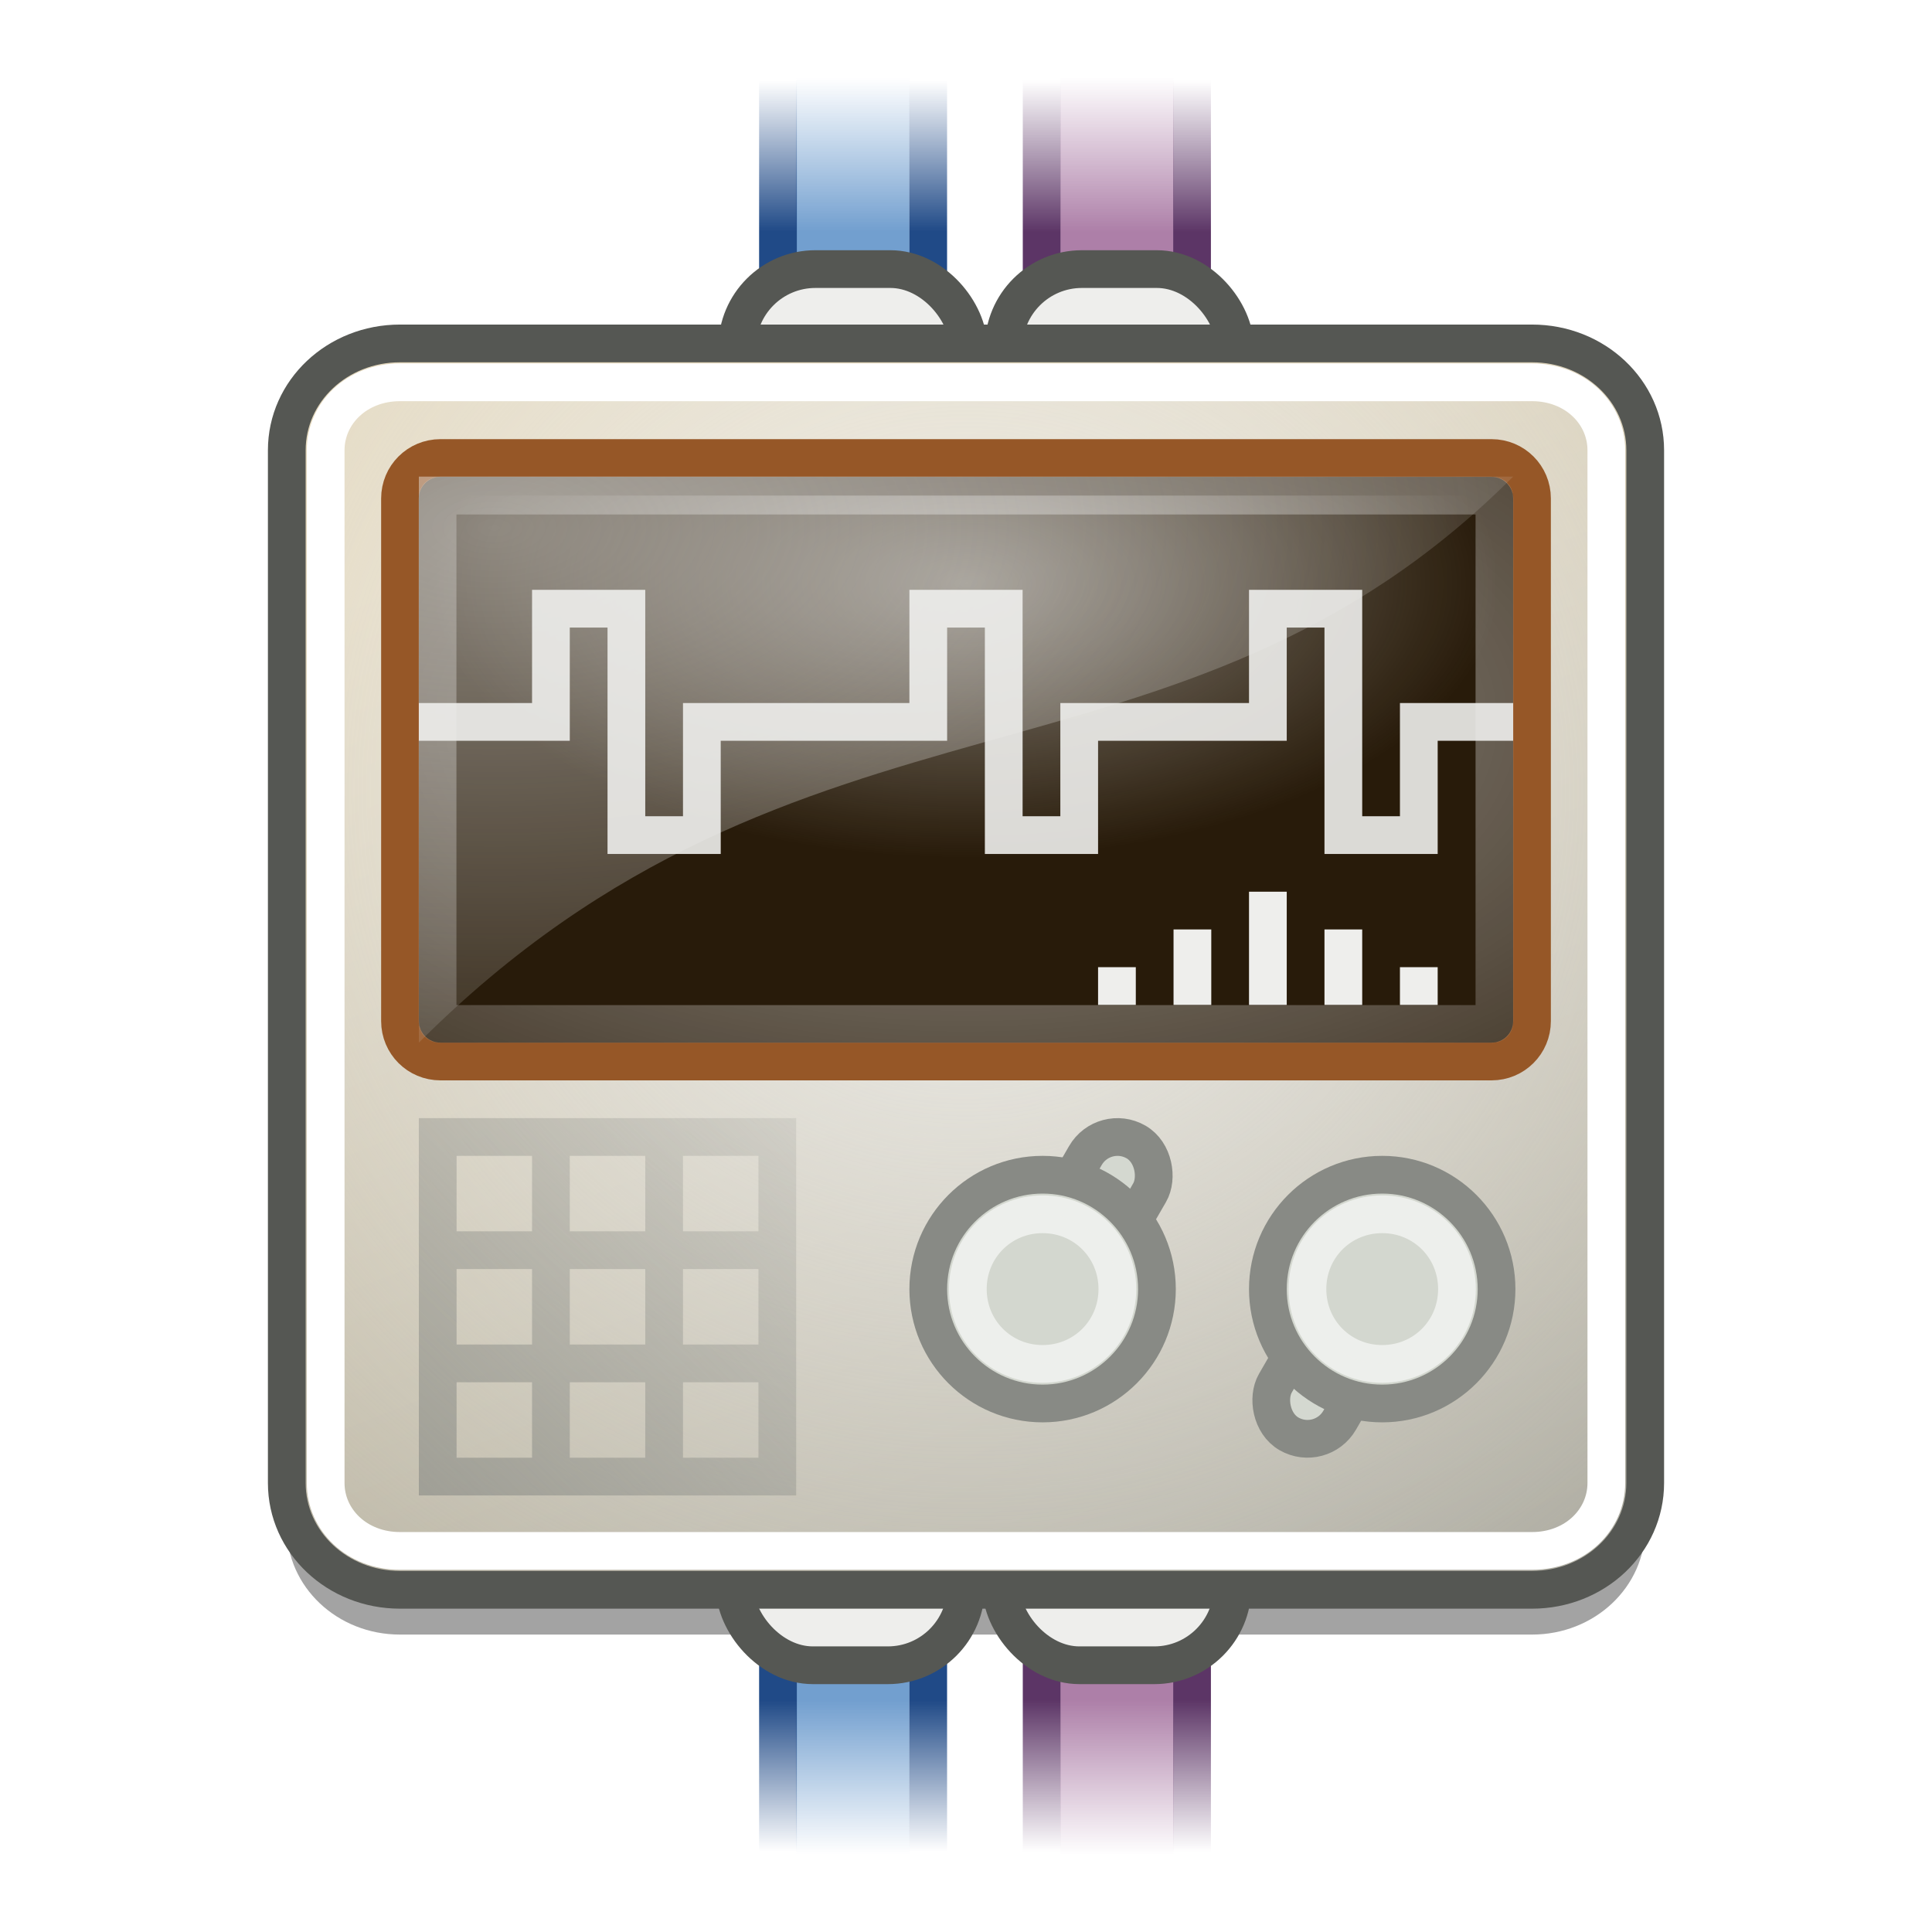 <svg height="256" width="256" xmlns="http://www.w3.org/2000/svg" xmlns:xlink="http://www.w3.org/1999/xlink">
  <defs>
    <linearGradient id="linearGradient2268">
      <stop offset="0" stop-color="#5c3566"/>
      <stop offset="1" stop-color="#5c3566" stop-opacity="0"/>
    </linearGradient>
    <linearGradient id="linearGradient2260">
      <stop offset="0" stop-color="#ad7fa8"/>
      <stop offset="1" stop-color="#ad7fa8" stop-opacity="0"/>
    </linearGradient>
    <linearGradient id="linearGradient2251">
      <stop offset="0" stop-color="#729fcf"/>
      <stop offset="1" stop-color="#729fcf" stop-opacity="0"/>
    </linearGradient>
    <linearGradient id="linearGradient2235">
      <stop offset="0" stop-color="#204a87"/>
      <stop offset="1" stop-color="#204a87" stop-opacity="0"/>
    </linearGradient>
    <linearGradient id="linearGradient4051" gradientUnits="userSpaceOnUse" x1="11.907" x2="125.393" y1="242.619" y2="129.133">
      <stop offset="0" stop-color="#888a85"/>
      <stop offset="1" stop-color="#888a85" stop-opacity="0"/>
    </linearGradient>
    <radialGradient id="radialGradient2263" cx="15.794" cy="8.329" gradientTransform="matrix(12.247 0 0 6.247 -127.938 17.904)" gradientUnits="userSpaceOnUse" r="14.5" xlink:href="#linearGradient2257"/>
    <linearGradient id="linearGradient2257">
      <stop offset="0" stop-color="#eeeeec"/>
      <stop offset="1" stop-color="#eeeeec" stop-opacity="0"/>
    </linearGradient>
    <radialGradient id="radialGradient2252" cx="24.5" cy="9.511" gradientTransform="matrix(4.896 0 0 2.522 8.04 53.295)" gradientUnits="userSpaceOnUse" r="14.44" xlink:href="#linearGradient2257"/>
    <radialGradient id="radialGradient4035" cx="24.5" cy="17.5" gradientTransform="matrix(11.665 0 0 6.033 -157.781 -10.084)" gradientUnits="userSpaceOnUse" r="14.5">
      <stop offset="0" stop-color="#fff"/>
      <stop offset="1" stop-color="#fff" stop-opacity="0"/>
    </radialGradient>
    <radialGradient id="radialGradient2217" cx="24.5" cy="20.063" gradientTransform="matrix(7.597 0 0 7.38 -58.127 -43.365)" gradientUnits="userSpaceOnUse" r="17.469" xlink:href="#linearGradient2257"/>
    <linearGradient id="linearGradient2274" gradientTransform="matrix(5.512 0 0 5 -10.176 8)" gradientUnits="userSpaceOnUse" x1="28.695" x2="28.695" xlink:href="#linearGradient2268" y1="43.445" y2="47.468"/>
    <linearGradient id="linearGradient2266" gradientTransform="matrix(3.897 0 0 3.489 36.577 75.378)" gradientUnits="userSpaceOnUse" x1="28.589" x2="28.589" xlink:href="#linearGradient2260" y1="42.961" y2="48.851"/>
    <linearGradient id="linearGradient2241" gradientUnits="userSpaceOnUse" x1="113.039" x2="113.039" xlink:href="#linearGradient2235" y1="225.334" y2="245.327"/>
    <linearGradient id="linearGradient2258" gradientUnits="userSpaceOnUse" x1="113" x2="113" xlink:href="#linearGradient2251" y1="225.336" y2="245.663"/>
    <linearGradient id="linearGradient2294" gradientTransform="matrix(5.512 0 0 5 -10.176 -248)" gradientUnits="userSpaceOnUse" x1="28.695" x2="28.695" xlink:href="#linearGradient2268" y1="43.445" y2="47.468"/>
    <linearGradient id="linearGradient2292" gradientTransform="matrix(3.897 0 0 3.489 36.577 -180.622)" gradientUnits="userSpaceOnUse" x1="28.589" x2="28.589" xlink:href="#linearGradient2260" y1="42.961" y2="48.851"/>
    <linearGradient id="linearGradient2290" gradientUnits="userSpaceOnUse" x1="113.039" x2="113.039" xlink:href="#linearGradient2235" y1="-30.666" y2="-10.673"/>
    <linearGradient id="linearGradient2288" gradientUnits="userSpaceOnUse" x1="113" x2="113" xlink:href="#linearGradient2251" y1="-30.664" y2="-10.337"/>
    <linearGradient id="linearGradient8328" gradientUnits="userSpaceOnUse" x1="188.261" x2="125.316" y1="207.527" y2="47.643">
      <stop offset="0" stop-color="#b0aea3"/>
      <stop offset="1" stop-color="#e3d7bb"/>
    </linearGradient>
    <filter id="filter8332" color-interpolation-filters="sRGB" height="1.157" width="1.144" x="-.072" y="-.078">
      <feGaussianBlur stdDeviation="1.079"/>
    </filter>
  </defs>
  <path d="m17.542-35.041h30c1.662 0 3 1.263 3 2.831v27.368c0 1.568-1.338 2.831-3 2.831h-30c-1.662 0-3-1.263-3-2.831v-27.368c0-1.568 1.338-2.831 3-2.831z" fill-rule="evenodd" filter="url(#filter8332)" opacity=".6" transform="matrix(5 0 0 5 -34.712 226.644)"/>
  <rect fill="url(#linearGradient2288)" fill-rule="evenodd" height="30" transform="scale(1 -1)" width="15" x="105.5" y="-38"/>
  <rect fill="none" height="35.04" stroke="url(#linearGradient2290)" stroke-width="5" transform="scale(1 -1)" width="19.906" x="103.086" y="-40.522"/>
  <rect fill="url(#linearGradient2292)" fill-rule="evenodd" height="27.835" transform="scale(1 -1)" width="15" x="140.5" y="-35.835"/>
  <rect fill="none" height="39.891" stroke="url(#linearGradient2294)" stroke-width="5" transform="scale(1 -1)" width="19.928" x="138.025" y="-40.391"/>
  <rect fill="url(#linearGradient2258)" fill-rule="evenodd" height="30" width="15" x="105.5" y="218"/>
  <rect fill="none" height="35.04" stroke="url(#linearGradient2241)" stroke-width="5" width="19.906" x="103.086" y="215.478"/>
  <rect fill="url(#linearGradient2266)" fill-rule="evenodd" height="27.835" width="15" x="140.5" y="220.165"/>
  <rect fill="none" height="39.891" stroke="url(#linearGradient2274)" stroke-width="5" width="19.928" x="138.025" y="215.609"/>
  <rect fill="#eeeeec" fill-rule="evenodd" height="25" rx="10.357" ry="10.357" stroke="#555753" stroke-width="5" width="30.64" x="132.673" y="195.656"/>
  <rect fill="#eeeeec" fill-rule="evenodd" height="25" rx="10.357" ry="10.357" stroke="#555753" stroke-width="5" width="30.64" x="97.36" y="195.656"/>
  <rect fill="#eeeeec" fill-rule="evenodd" height="25" rx="10.357" ry="10.357" stroke="#555753" stroke-width="5" width="30.64" x="133" y="35.656"/>
  <rect fill="#eeeeec" fill-rule="evenodd" height="25" rx="10.357" ry="10.357" stroke="#555753" stroke-width="5" width="30.64" x="97.687" y="35.656"/>
  <path id="rect1315" d="m53 45.506h150c8.31 0 15 6.313 15 14.155v136.841c0 7.842-6.69 14.155-15 14.155h-150c-8.31 0-15-6.313-15-14.155v-136.841c0-7.842 6.69-14.155 15-14.155z" fill="url(#linearGradient8328)" fill-rule="evenodd" stroke="#555753" stroke-width="5"/>
  <path d="m53 50.658c-5.701 0-9.848 4.09-9.848 9.002v136.842c0 4.912 4.147 9.002 9.848 9.002h150c5.701 0 9.848-4.09 9.848-9.002v-136.842c0-4.912-4.147-9.002-9.848-9.002z" fill="url(#radialGradient2217)" fill-rule="evenodd" stroke="#fff" stroke-width="5" xlink:href="#rect1315"/>
  <path id="rect2190" d="m58.359 60.69h139.282c2.968 0 5.357 2.389 5.357 5.357v69.251c0 2.968-2.389 5.357-5.357 5.357h-139.282c-2.968 0-5.357-2.389-5.357-5.357v-69.251c0-2.968 2.389-5.357 5.357-5.357z" fill="#281b0a" fill-rule="evenodd" stroke="#965727" stroke-width="5"/>
  <path d="m58.359 65.668c-.295 0-.379.084-.379.379v69.252c0 .295.084.379.379.379h139.281c.295 0 .379-.084.379-.379v-69.252c0-.295-.084-.379-.379-.379z" fill="url(#radialGradient2252)" fill-rule="evenodd" opacity=".5" stroke="url(#radialGradient4035)" stroke-width="5" xlink:href="#rect2190"/>
  <rect fill="#d4d8d0" fill-rule="evenodd" height="25" rx="4.915" stroke="#888a85" stroke-width="5" transform="matrix(.866 .5 -.5 .866 0 0)" width="9.83" x="237.999" y="54.139"/>
  <path id="path2192" d="m198.3 170.813c0 8.366-6.787 15.156-15.15 15.156-8.363 0-15.15-6.79-15.15-15.156 0-8.366 6.787-15.156 15.15-15.156 8.363 0 15.15 6.79 15.15 15.156z" fill="#d3d7cf" fill-rule="evenodd" stroke="#888a85" stroke-width="5"/>
  <path d="m183.15 160.898c-5.525 0-9.908 4.384-9.908 9.914 0 5.531 4.383 9.914 9.908 9.914 5.525 0 9.908-4.384 9.908-9.914 0-5.531-4.383-9.914-9.908-9.914z" fill="#d3d7cf" fill-rule="evenodd" opacity=".6" stroke="#fff" stroke-width="5" xlink:href="#path2192"/>
  <path d="m55.5 63.156h145c-44.535 44.535-94.412 24.412-145 75 0-16.921 0-75 0-75z" fill="url(#radialGradient2263)" fill-rule="evenodd" opacity=".5"/>
  <path d="m70.5 78.156v5 10h-15v5h15 5v-15h5v25 5h15v-5-10h10 15 5v-15h5v25 5h15v-5-10h10 10 5v-15h5v25 5h15v-5-10h10v-5h-15v5 10h-5v-25-5h-15v5 10h-10-15v5 10h-5v-25-5h-15v5 10h-15-15v5 10h-5v-25-5z" fill="#eeeeec" fill-rule="evenodd" opacity=".9"/>
  <rect fill="#d4d8d0" fill-rule="evenodd" height="25" rx="4.915" stroke="#888a85" stroke-width="5" transform="matrix(.866 .5 -.5 .866 0 0)" width="9.83" x="201.114" y="55.778"/>
  <path d="m153.3 170.813c0 8.366-6.787 15.156-15.15 15.156-8.363 0-15.15-6.79-15.15-15.156 0-8.366 6.787-15.156 15.15-15.156 8.363 0 15.15 6.79 15.15 15.156z" fill="#d3d7cf" fill-rule="evenodd" stroke="#888a85" stroke-width="5"/>
  <path d="m183.15 160.898c-5.525 0-9.908 4.384-9.908 9.914 0 5.531 4.383 9.914 9.908 9.914 5.525 0 9.908-4.384 9.908-9.914 0-5.531-4.383-9.914-9.908-9.914z" fill="#d3d7cf" fill-rule="evenodd" opacity=".6" stroke="#fff" stroke-width="5" transform="translate(-45)" xlink:href="#path2192"/>
  <rect fill="#eeeeec" fill-rule="evenodd" height="5" width="5" x="185.5" y="128.156"/>
  <rect fill="#eeeeec" fill-rule="evenodd" height="10" width="5" x="175.5" y="123.156"/>
  <rect fill="#eeeeec" fill-rule="evenodd" height="15" width="5" x="165.5" y="118.156"/>
  <rect fill="#eeeeec" fill-rule="evenodd" height="10" width="5" x="155.5" y="123.156"/>
  <rect fill="#eeeeec" fill-rule="evenodd" height="5" width="5" x="145.5" y="128.156"/>
  <path d="m55.5 148.156v5 40 5h50v-5-40-5zm5 5h10v10h-10zm15 0h10v10h-10zm15 0h10v10h-10zm-30 15h10v10h-10zm15 0h10v10h-10zm15 0h10v10h-10zm-30 15h10v10h-10zm15 0h10v10h-10zm15 0h10v10h-10z" fill="url(#linearGradient4051)" fill-rule="evenodd"/>
</svg>
